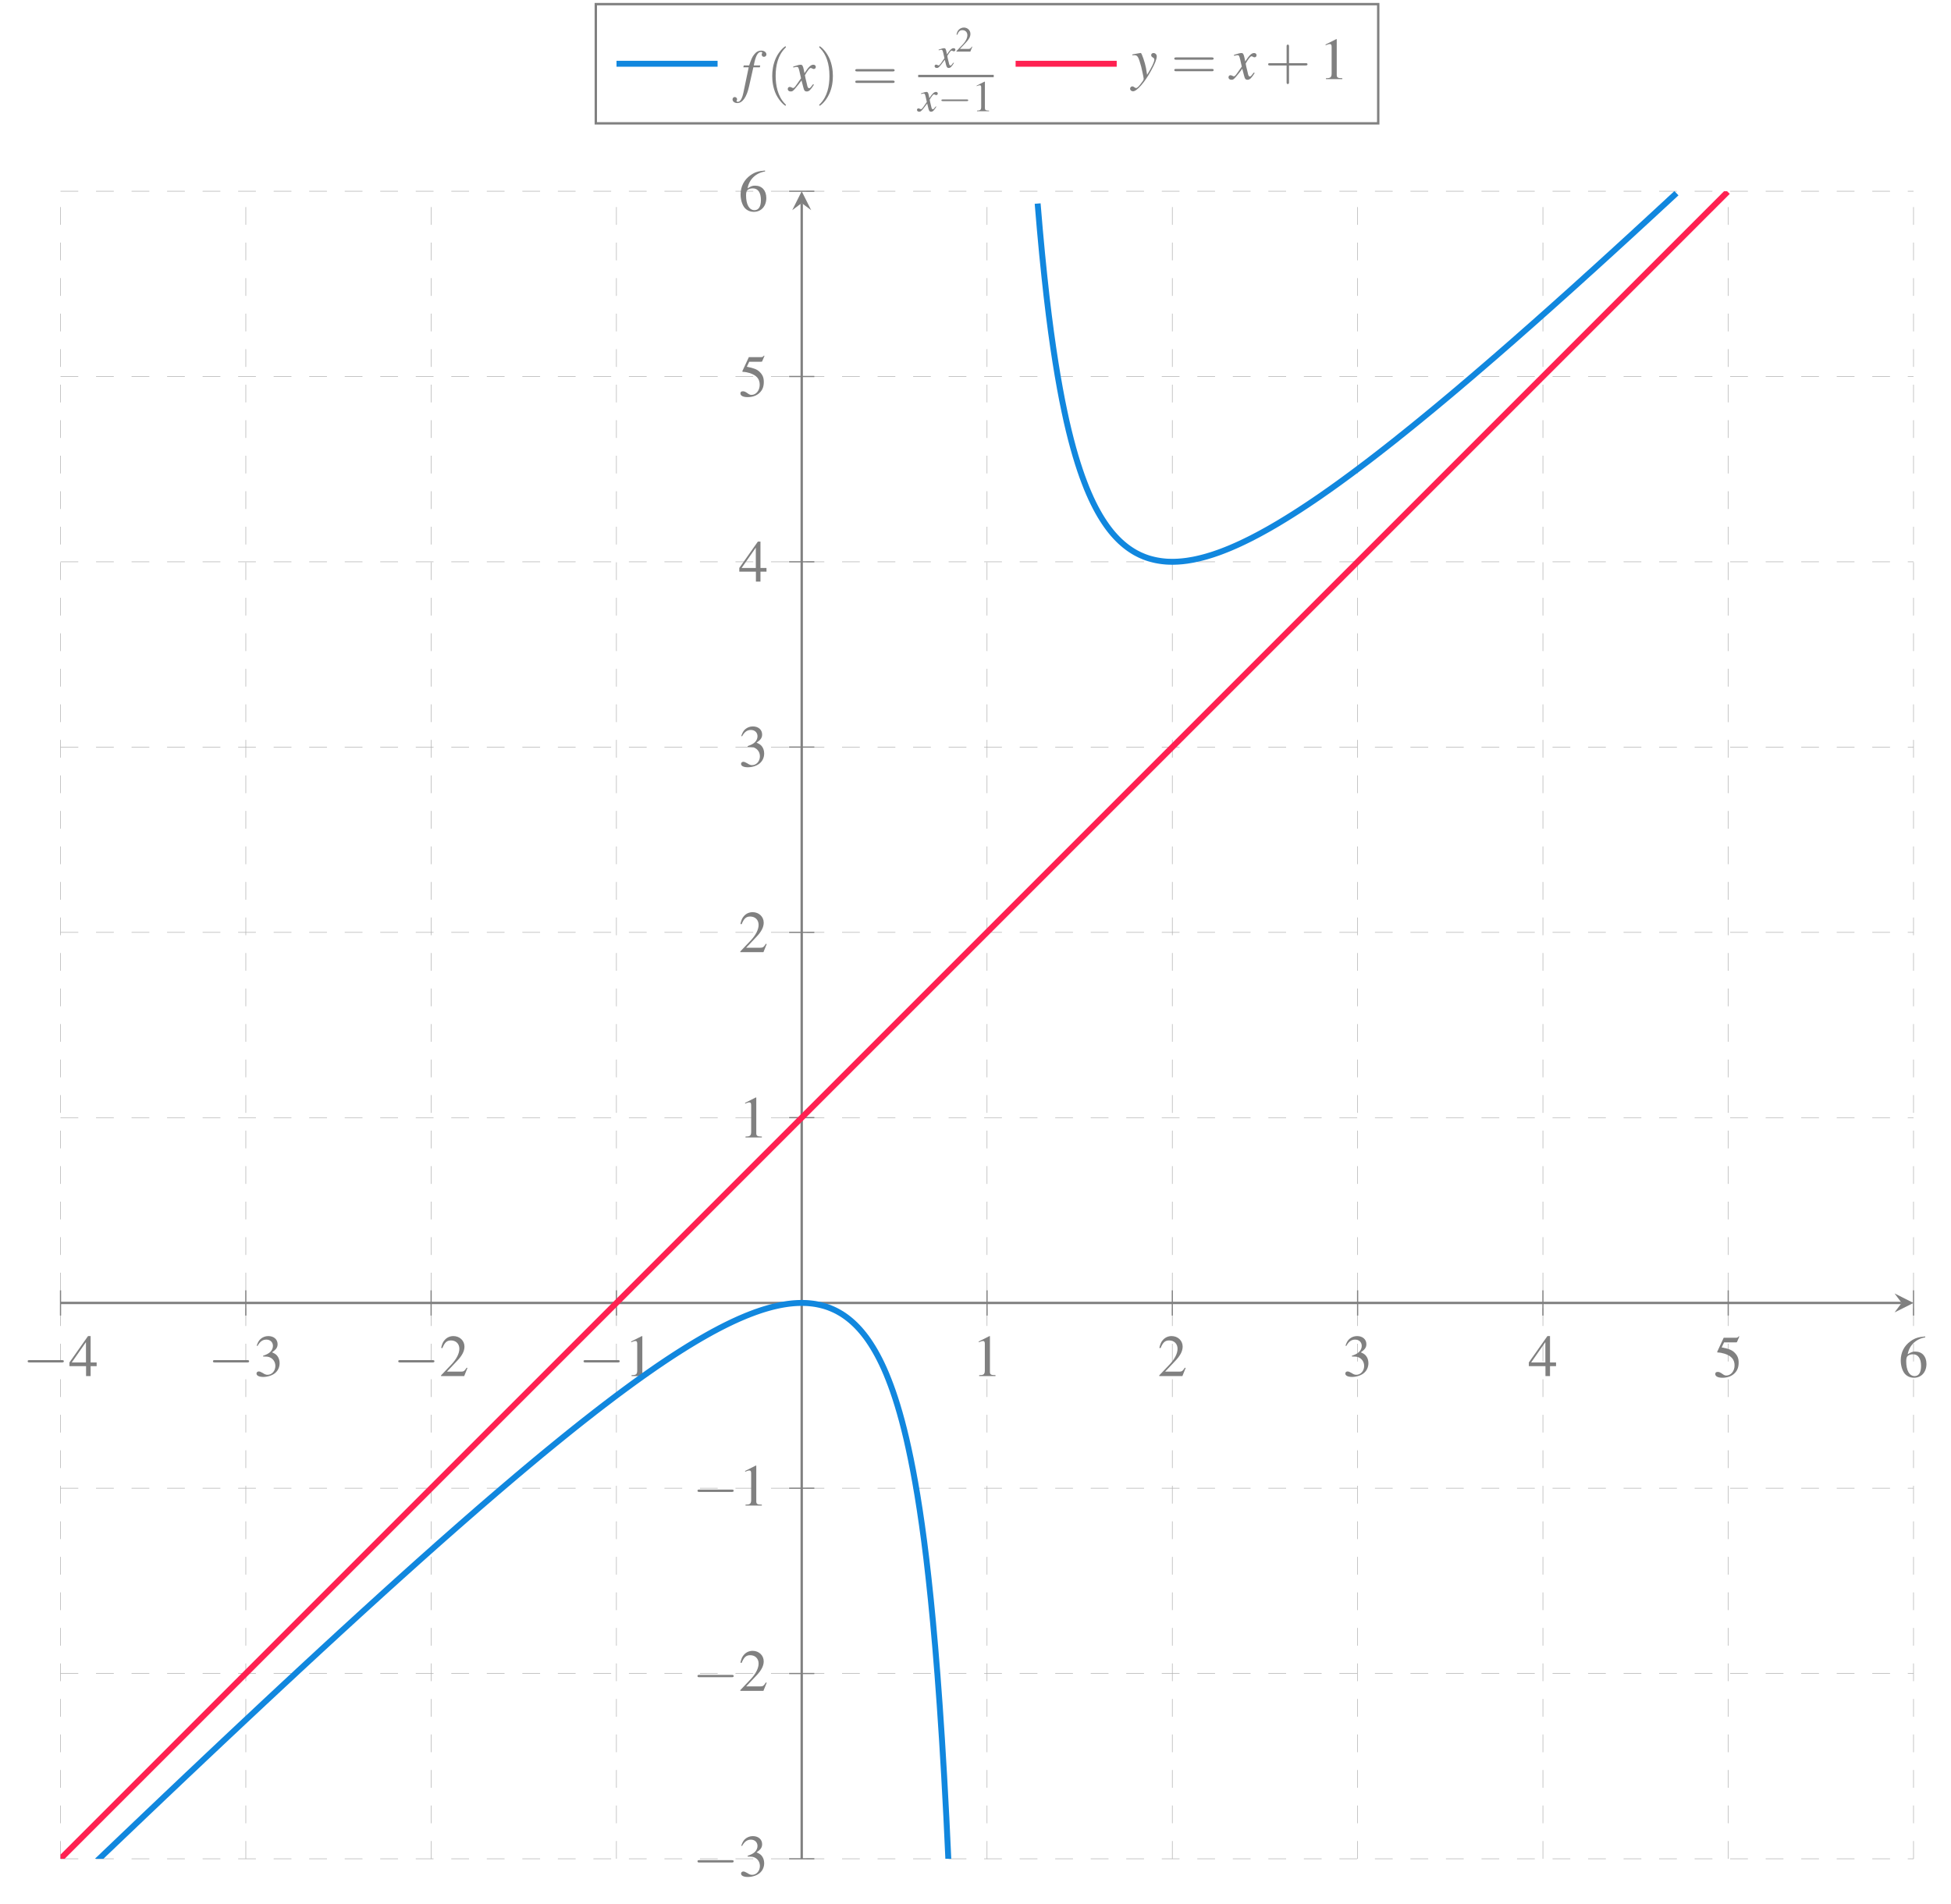 <?xml version="1.0" encoding="UTF-8"?>
<svg xmlns="http://www.w3.org/2000/svg" xmlns:xlink="http://www.w3.org/1999/xlink" width="328.312" height="320.39" viewBox="0 0 328.312 320.39">
<defs>
<g>
<g id="glyph-0-0">
<path d="M 6.562 -2.297 C 6.734 -2.297 6.922 -2.297 6.922 -2.5 C 6.922 -2.688 6.734 -2.688 6.562 -2.688 L 1.172 -2.688 C 1 -2.688 0.828 -2.688 0.828 -2.5 C 0.828 -2.297 1 -2.297 1.172 -2.297 Z M 6.562 -2.297 "/>
</g>
<g id="glyph-1-0">
<path d="M 4.703 -2.297 L 3.688 -2.297 L 3.688 -6.734 L 3.25 -6.734 L 0.125 -2.297 L 0.125 -1.672 L 2.922 -1.672 L 2.922 0 L 3.688 0 L 3.688 -1.672 L 4.703 -1.672 Z M 2.906 -2.297 L 0.516 -2.297 L 2.906 -5.719 Z M 2.906 -2.297 "/>
</g>
<g id="glyph-1-1">
<path d="M 1.531 -3.297 C 2.109 -3.297 2.344 -3.266 2.578 -3.188 C 3.203 -2.953 3.594 -2.391 3.594 -1.703 C 3.594 -0.875 3.016 -0.219 2.281 -0.219 C 2.016 -0.219 1.812 -0.297 1.453 -0.531 C 1.141 -0.703 0.984 -0.781 0.812 -0.781 C 0.578 -0.781 0.422 -0.641 0.422 -0.422 C 0.422 -0.078 0.859 0.141 1.562 0.141 C 2.328 0.141 3.109 -0.125 3.578 -0.531 C 4.047 -0.938 4.312 -1.516 4.312 -2.188 C 4.312 -2.688 4.141 -3.156 3.859 -3.469 C 3.656 -3.688 3.469 -3.812 3.031 -4 C 3.719 -4.469 3.969 -4.828 3.969 -5.375 C 3.969 -6.188 3.328 -6.734 2.406 -6.734 C 1.906 -6.734 1.469 -6.562 1.109 -6.25 C 0.812 -5.984 0.672 -5.719 0.453 -5.125 L 0.594 -5.078 C 1 -5.812 1.453 -6.141 2.078 -6.141 C 2.734 -6.141 3.188 -5.703 3.188 -5.078 C 3.188 -4.719 3.031 -4.359 2.781 -4.109 C 2.484 -3.812 2.203 -3.656 1.531 -3.422 Z M 1.531 -3.297 "/>
</g>
<g id="glyph-1-2">
<path d="M 4.734 -1.359 L 4.609 -1.422 C 4.234 -0.844 4.109 -0.75 3.656 -0.75 L 1.281 -0.75 L 2.953 -2.516 C 3.844 -3.438 4.234 -4.203 4.234 -4.969 C 4.234 -5.969 3.422 -6.734 2.375 -6.734 C 1.828 -6.734 1.312 -6.516 0.953 -6.125 C 0.625 -5.781 0.484 -5.469 0.312 -4.75 L 0.516 -4.703 C 0.922 -5.688 1.281 -6 1.969 -6 C 2.797 -6 3.375 -5.438 3.375 -4.594 C 3.375 -3.812 2.906 -2.891 2.078 -2 L 0.297 -0.125 L 0.297 0 L 4.188 0 Z M 4.734 -1.359 "/>
</g>
<g id="glyph-1-3">
<path d="M 2.906 -6.734 L 1.109 -5.828 L 1.109 -5.688 C 1.219 -5.734 1.328 -5.781 1.375 -5.797 C 1.562 -5.875 1.719 -5.906 1.828 -5.906 C 2.031 -5.906 2.125 -5.766 2.125 -5.438 L 2.125 -0.922 C 2.125 -0.594 2.047 -0.375 1.891 -0.281 C 1.734 -0.188 1.594 -0.156 1.172 -0.156 L 1.172 0 L 3.922 0 L 3.922 -0.156 C 3.141 -0.156 2.984 -0.266 2.984 -0.734 L 2.984 -6.719 Z M 2.906 -6.734 "/>
</g>
<g id="glyph-1-4">
<path d="M 1.797 -5.812 L 3.766 -5.812 C 3.922 -5.812 3.953 -5.828 3.984 -5.906 L 4.359 -6.781 L 4.281 -6.859 C 4.125 -6.656 4.031 -6.594 3.812 -6.594 L 1.734 -6.594 L 0.641 -4.234 C 0.641 -4.219 0.641 -4.203 0.641 -4.188 C 0.641 -4.141 0.672 -4.109 0.75 -4.109 C 1.078 -4.109 1.469 -4.031 1.891 -3.906 C 3.031 -3.531 3.562 -2.922 3.562 -1.938 C 3.562 -0.984 2.953 -0.234 2.172 -0.234 C 1.969 -0.234 1.797 -0.297 1.5 -0.516 C 1.188 -0.75 0.953 -0.844 0.75 -0.844 C 0.453 -0.844 0.312 -0.734 0.312 -0.484 C 0.312 -0.094 0.781 0.141 1.531 0.141 C 2.375 0.141 3.094 -0.125 3.594 -0.641 C 4.047 -1.094 4.25 -1.656 4.25 -2.406 C 4.25 -3.125 4.062 -3.594 3.562 -4.094 C 3.125 -4.531 2.562 -4.75 1.391 -4.969 Z M 1.797 -5.812 "/>
</g>
<g id="glyph-1-5">
<path d="M 4.453 -6.812 C 3.312 -6.719 2.734 -6.531 2 -6.016 C 0.922 -5.25 0.344 -4.109 0.344 -2.781 C 0.344 -1.906 0.609 -1.031 1.031 -0.531 C 1.422 -0.094 1.953 0.141 2.578 0.141 C 3.812 0.141 4.672 -0.812 4.672 -2.188 C 4.672 -3.453 3.938 -4.266 2.797 -4.266 C 2.359 -4.266 2.141 -4.203 1.516 -3.812 C 1.781 -5.328 2.906 -6.406 4.469 -6.656 Z M 2.406 -3.812 C 3.266 -3.812 3.766 -3.094 3.766 -1.844 C 3.766 -0.75 3.375 -0.141 2.688 -0.141 C 1.797 -0.141 1.266 -1.078 1.266 -2.625 C 1.266 -3.125 1.344 -3.406 1.547 -3.562 C 1.75 -3.719 2.062 -3.812 2.406 -3.812 Z M 2.406 -3.812 "/>
</g>
<g id="glyph-2-0">
<path d="M 0.344 -3.953 L 1.25 -3.953 L 0.375 0.234 C 0.156 1.312 -0.172 1.859 -0.594 1.859 C -0.719 1.859 -0.797 1.781 -0.797 1.688 C -0.797 1.672 -0.781 1.641 -0.75 1.578 C -0.719 1.531 -0.703 1.484 -0.703 1.422 C -0.703 1.219 -0.891 1.047 -1.094 1.047 C -1.312 1.047 -1.469 1.219 -1.469 1.453 C -1.469 1.797 -1.109 2.062 -0.672 2.062 C 0.203 2.062 0.906 1.078 1.312 -0.75 L 2.031 -3.953 L 3.125 -3.953 L 3.188 -4.266 L 2.109 -4.266 C 2.391 -5.828 2.766 -6.547 3.312 -6.547 C 3.453 -6.547 3.531 -6.484 3.531 -6.422 C 3.531 -6.391 3.531 -6.375 3.5 -6.312 C 3.453 -6.234 3.438 -6.188 3.438 -6.109 C 3.438 -5.875 3.594 -5.719 3.812 -5.719 C 4.031 -5.719 4.234 -5.891 4.234 -6.109 C 4.234 -6.484 3.859 -6.766 3.375 -6.766 C 2.875 -6.766 2.5 -6.547 2.141 -6.078 C 1.828 -5.688 1.641 -5.219 1.328 -4.266 L 0.422 -4.266 Z M 0.344 -3.953 "/>
</g>
<g id="glyph-2-1">
<path d="M 4 -1.109 C 3.922 -1.016 3.875 -0.953 3.781 -0.844 C 3.562 -0.531 3.438 -0.438 3.328 -0.438 C 3.188 -0.438 3.094 -0.562 3.016 -0.844 C 3 -0.922 2.984 -0.984 2.984 -1.016 C 2.734 -2.031 2.625 -2.484 2.625 -2.625 C 3.062 -3.406 3.422 -3.844 3.594 -3.844 C 3.656 -3.844 3.734 -3.812 3.844 -3.766 C 3.953 -3.688 4.031 -3.672 4.109 -3.672 C 4.312 -3.672 4.453 -3.812 4.453 -4.031 C 4.453 -4.234 4.281 -4.391 4.047 -4.391 C 3.609 -4.391 3.234 -4.031 2.547 -2.969 L 2.438 -3.516 C 2.297 -4.203 2.188 -4.391 1.906 -4.391 C 1.688 -4.391 1.359 -4.312 0.75 -4.109 L 0.641 -4.062 L 0.672 -3.922 C 1.062 -4 1.141 -4.031 1.234 -4.031 C 1.484 -4.031 1.547 -3.938 1.688 -3.344 L 1.969 -2.109 L 1.156 -0.953 C 0.953 -0.641 0.75 -0.469 0.641 -0.469 C 0.594 -0.469 0.484 -0.5 0.391 -0.562 C 0.266 -0.625 0.156 -0.656 0.062 -0.656 C -0.125 -0.656 -0.266 -0.516 -0.266 -0.312 C -0.266 -0.047 -0.062 0.109 0.234 0.109 C 0.531 0.109 0.656 0.016 1.156 -0.594 C 1.422 -0.906 1.641 -1.172 2.047 -1.75 L 2.359 -0.562 C 2.484 -0.047 2.609 0.109 2.938 0.109 C 3.312 0.109 3.562 -0.125 4.141 -1.031 Z M 4 -1.109 "/>
</g>
<g id="glyph-2-2">
<path d="M 0.156 -3.984 C 0.281 -4.016 0.344 -4.031 0.453 -4.031 C 1.031 -4.031 1.172 -3.781 1.641 -2.062 C 1.797 -1.422 2.047 -0.25 2.047 -0.078 C 2.047 0.078 1.984 0.234 1.828 0.422 C 1.531 0.828 1.328 1.094 1.219 1.203 C 1 1.422 0.891 1.5 0.75 1.5 C 0.703 1.5 0.625 1.469 0.516 1.391 C 0.375 1.281 0.266 1.219 0.156 1.219 C -0.062 1.219 -0.234 1.391 -0.234 1.609 C -0.234 1.859 -0.016 2.047 0.266 2.047 C 0.906 2.047 2.219 0.562 3.297 -1.422 C 3.969 -2.641 4.25 -3.359 4.25 -3.844 C 4.25 -4.141 4 -4.391 3.703 -4.391 C 3.469 -4.391 3.312 -4.25 3.312 -4.031 C 3.312 -3.875 3.391 -3.766 3.594 -3.641 C 3.781 -3.531 3.844 -3.438 3.844 -3.297 C 3.844 -2.906 3.484 -2.125 2.625 -0.719 L 2.438 -1.875 C 2.281 -2.75 1.719 -4.391 1.578 -4.391 L 1.531 -4.391 C 1.531 -4.391 1.484 -4.391 1.453 -4.391 C 1.359 -4.375 1 -4.312 0.469 -4.219 C 0.422 -4.203 0.297 -4.172 0.156 -4.156 Z M 0.156 -3.984 "/>
</g>
<g id="glyph-3-0">
<path d="M 3.297 2.391 C 3.297 2.359 3.297 2.344 3.125 2.172 C 1.891 0.922 1.562 -0.969 1.562 -2.5 C 1.562 -4.234 1.938 -5.969 3.172 -7.203 C 3.297 -7.328 3.297 -7.344 3.297 -7.375 C 3.297 -7.453 3.266 -7.484 3.203 -7.484 C 3.094 -7.484 2.203 -6.797 1.609 -5.531 C 1.109 -4.438 0.984 -3.328 0.984 -2.5 C 0.984 -1.719 1.094 -0.516 1.641 0.625 C 2.25 1.844 3.094 2.5 3.203 2.5 C 3.266 2.5 3.297 2.469 3.297 2.391 Z M 3.297 2.391 "/>
</g>
<g id="glyph-3-1">
<path d="M 2.875 -2.5 C 2.875 -3.266 2.766 -4.469 2.219 -5.609 C 1.625 -6.828 0.766 -7.484 0.672 -7.484 C 0.609 -7.484 0.562 -7.438 0.562 -7.375 C 0.562 -7.344 0.562 -7.328 0.75 -7.141 C 1.734 -6.156 2.297 -4.578 2.297 -2.5 C 2.297 -0.781 1.938 0.969 0.703 2.219 C 0.562 2.344 0.562 2.359 0.562 2.391 C 0.562 2.453 0.609 2.5 0.672 2.5 C 0.766 2.5 1.672 1.812 2.25 0.547 C 2.766 -0.547 2.875 -1.656 2.875 -2.5 Z M 2.875 -2.5 "/>
</g>
<g id="glyph-3-2">
<path d="M 6.844 -3.266 C 7 -3.266 7.188 -3.266 7.188 -3.453 C 7.188 -3.656 7 -3.656 6.859 -3.656 L 0.891 -3.656 C 0.75 -3.656 0.562 -3.656 0.562 -3.453 C 0.562 -3.266 0.75 -3.266 0.891 -3.266 Z M 6.859 -1.328 C 7 -1.328 7.188 -1.328 7.188 -1.531 C 7.188 -1.719 7 -1.719 6.844 -1.719 L 0.891 -1.719 C 0.75 -1.719 0.562 -1.719 0.562 -1.531 C 0.562 -1.328 0.75 -1.328 0.891 -1.328 Z M 6.859 -1.328 "/>
</g>
<g id="glyph-3-3">
<path d="M 4.078 -2.297 L 6.859 -2.297 C 7 -2.297 7.188 -2.297 7.188 -2.5 C 7.188 -2.688 7 -2.688 6.859 -2.688 L 4.078 -2.688 L 4.078 -5.484 C 4.078 -5.625 4.078 -5.812 3.875 -5.812 C 3.672 -5.812 3.672 -5.625 3.672 -5.484 L 3.672 -2.688 L 0.891 -2.688 C 0.75 -2.688 0.562 -2.688 0.562 -2.5 C 0.562 -2.297 0.75 -2.297 0.891 -2.297 L 3.672 -2.297 L 3.672 0.5 C 3.672 0.641 3.672 0.828 3.875 0.828 C 4.078 0.828 4.078 0.641 4.078 0.5 Z M 4.078 -2.297 "/>
</g>
<g id="glyph-4-0">
<path d="M 2.969 -0.812 C 2.906 -0.75 2.875 -0.703 2.797 -0.625 C 2.641 -0.391 2.547 -0.328 2.469 -0.328 C 2.359 -0.328 2.281 -0.422 2.234 -0.625 C 2.219 -0.688 2.219 -0.734 2.203 -0.75 C 2.016 -1.5 1.938 -1.844 1.938 -1.953 C 2.266 -2.516 2.531 -2.844 2.656 -2.844 C 2.703 -2.844 2.766 -2.812 2.844 -2.781 C 2.922 -2.734 2.984 -2.719 3.031 -2.719 C 3.188 -2.719 3.297 -2.828 3.297 -2.984 C 3.297 -3.141 3.172 -3.25 3 -3.25 C 2.672 -3.25 2.391 -2.984 1.875 -2.203 L 1.797 -2.609 C 1.703 -3.109 1.609 -3.25 1.422 -3.25 C 1.25 -3.25 1 -3.188 0.547 -3.031 L 0.469 -3.016 L 0.5 -2.891 C 0.781 -2.969 0.844 -2.984 0.922 -2.984 C 1.094 -2.984 1.141 -2.906 1.25 -2.469 L 1.453 -1.562 L 0.859 -0.703 C 0.703 -0.484 0.562 -0.344 0.484 -0.344 C 0.438 -0.344 0.359 -0.375 0.281 -0.406 C 0.188 -0.469 0.109 -0.484 0.047 -0.484 C -0.094 -0.484 -0.203 -0.375 -0.203 -0.234 C -0.203 -0.031 -0.047 0.078 0.172 0.078 C 0.391 0.078 0.484 0.016 0.859 -0.438 C 1.047 -0.672 1.203 -0.875 1.516 -1.297 L 1.734 -0.406 C 1.844 -0.031 1.938 0.078 2.172 0.078 C 2.453 0.078 2.641 -0.094 3.062 -0.766 Z M 2.969 -0.812 "/>
</g>
<g id="glyph-5-0">
<path d="M 2.844 -0.812 L 2.766 -0.844 C 2.547 -0.516 2.469 -0.453 2.203 -0.453 L 0.766 -0.453 L 1.766 -1.516 C 2.297 -2.062 2.531 -2.516 2.531 -2.984 C 2.531 -3.578 2.047 -4.047 1.438 -4.047 C 1.094 -4.047 0.797 -3.906 0.562 -3.672 C 0.375 -3.469 0.281 -3.281 0.188 -2.859 L 0.312 -2.828 C 0.547 -3.406 0.766 -3.609 1.172 -3.609 C 1.688 -3.609 2.016 -3.266 2.016 -2.766 C 2.016 -2.297 1.75 -1.734 1.25 -1.203 L 0.172 -0.078 L 0.172 0 L 2.516 0 Z M 2.844 -0.812 "/>
</g>
<g id="glyph-6-0">
<path d="M 4.859 -1.703 C 4.984 -1.703 5.125 -1.703 5.125 -1.844 C 5.125 -1.984 4.984 -1.984 4.859 -1.984 L 0.875 -1.984 C 0.75 -1.984 0.609 -1.984 0.609 -1.844 C 0.609 -1.703 0.75 -1.703 0.875 -1.703 Z M 4.859 -1.703 "/>
</g>
<g id="glyph-7-0">
<path d="M 2.141 -4.984 L 0.812 -4.312 L 0.812 -4.219 C 0.906 -4.25 0.984 -4.281 1.016 -4.297 C 1.156 -4.344 1.281 -4.375 1.344 -4.375 C 1.5 -4.375 1.578 -4.266 1.578 -4.031 L 1.578 -0.688 C 1.578 -0.438 1.516 -0.266 1.391 -0.203 C 1.281 -0.141 1.188 -0.125 0.875 -0.109 L 0.875 0 L 2.906 0 L 2.906 -0.109 C 2.328 -0.125 2.203 -0.188 2.203 -0.547 L 2.203 -4.969 Z M 2.141 -4.984 "/>
</g>
</g>
<clipPath id="clip-0">
<path clip-rule="nonzero" d="M 10.184 32.184 L 297 32.184 L 297 312.824 L 10.184 312.824 Z M 10.184 32.184 "/>
</clipPath>
<clipPath id="clip-1">
<path clip-rule="nonzero" d="M 10.184 32.184 L 305 32.184 L 305 312.824 L 10.184 312.824 Z M 10.184 32.184 "/>
</clipPath>
</defs>
<path fill="none" stroke-width="0.1" stroke-linecap="butt" stroke-linejoin="miter" stroke="rgb(70%, 70%, 70%)" stroke-opacity="1" stroke-dasharray="2.989 2.989" stroke-miterlimit="10" d="M 0.002 60.511 L 0.002 341.151 M 31.181 60.511 L 31.181 341.151 M 62.365 60.511 L 62.365 341.151 M 93.548 60.511 L 93.548 341.151 M 155.912 60.511 L 155.912 341.151 M 187.095 60.511 L 187.095 341.151 M 218.275 60.511 L 218.275 341.151 M 249.459 60.511 L 249.459 341.151 M 280.642 60.511 L 280.642 341.151 M 311.822 60.511 L 311.822 341.151 " transform="matrix(1, 0, 0, -1, 10.182, 373.335)"/>
<path fill="none" stroke-width="0.1" stroke-linecap="butt" stroke-linejoin="miter" stroke="rgb(70%, 70%, 70%)" stroke-opacity="1" stroke-dasharray="2.989 2.989" stroke-miterlimit="10" d="M 0.002 60.511 L 311.822 60.511 M 0.002 91.694 L 311.822 91.694 M 0.002 122.878 L 311.822 122.878 M 0.002 185.241 L 311.822 185.241 M 0.002 216.425 L 311.822 216.425 M 0.002 247.605 L 311.822 247.605 M 0.002 278.788 L 311.822 278.788 M 0.002 309.972 L 311.822 309.972 M 0.002 341.151 L 311.822 341.151 " transform="matrix(1, 0, 0, -1, 10.182, 373.335)"/>
<path fill="none" stroke-width="0.199" stroke-linecap="butt" stroke-linejoin="miter" stroke="rgb(50%, 50%, 50%)" stroke-opacity="1" stroke-miterlimit="10" d="M 0.002 151.933 L 0.002 156.187 M 31.181 151.933 L 31.181 156.187 M 62.365 151.933 L 62.365 156.187 M 93.548 151.933 L 93.548 156.187 M 155.912 151.933 L 155.912 156.187 M 187.095 151.933 L 187.095 156.187 M 218.275 151.933 L 218.275 156.187 M 249.459 151.933 L 249.459 156.187 M 280.642 151.933 L 280.642 156.187 M 311.822 151.933 L 311.822 156.187 " transform="matrix(1, 0, 0, -1, 10.182, 373.335)"/>
<path fill="none" stroke-width="0.199" stroke-linecap="butt" stroke-linejoin="miter" stroke="rgb(50%, 50%, 50%)" stroke-opacity="1" stroke-miterlimit="10" d="M 122.603 60.511 L 126.853 60.511 M 122.603 91.694 L 126.853 91.694 M 122.603 122.878 L 126.853 122.878 M 122.603 185.241 L 126.853 185.241 M 122.603 216.425 L 126.853 216.425 M 122.603 247.605 L 126.853 247.605 M 122.603 278.788 L 126.853 278.788 M 122.603 309.972 L 126.853 309.972 M 122.603 341.151 L 126.853 341.151 " transform="matrix(1, 0, 0, -1, 10.182, 373.335)"/>
<path fill="none" stroke-width="0.399" stroke-linecap="butt" stroke-linejoin="miter" stroke="rgb(50%, 50%, 50%)" stroke-opacity="1" stroke-miterlimit="10" d="M 0.002 154.058 L 309.83 154.058 " transform="matrix(1, 0, 0, -1, 10.182, 373.335)"/>
<path fill-rule="nonzero" fill="rgb(50%, 50%, 50%)" fill-opacity="1" d="M 322.004 219.277 L 318.816 217.68 L 320.012 219.277 L 318.816 220.871 "/>
<path fill="none" stroke-width="0.399" stroke-linecap="butt" stroke-linejoin="miter" stroke="rgb(50%, 50%, 50%)" stroke-opacity="1" stroke-miterlimit="10" d="M 124.728 60.511 L 124.728 339.159 " transform="matrix(1, 0, 0, -1, 10.182, 373.335)"/>
<path fill-rule="nonzero" fill="rgb(50%, 50%, 50%)" fill-opacity="1" d="M 134.91 32.184 L 133.316 35.371 L 134.91 34.176 L 136.504 35.371 "/>
<g fill="rgb(50%, 50%, 50%)" fill-opacity="1">
<use xlink:href="#glyph-0-0" x="3.821" y="231.588"/>
</g>
<g fill="rgb(50%, 50%, 50%)" fill-opacity="1">
<use xlink:href="#glyph-1-0" x="11.561" y="231.588"/>
</g>
<g fill="rgb(50%, 50%, 50%)" fill-opacity="1">
<use xlink:href="#glyph-0-0" x="35.002" y="231.588"/>
</g>
<g fill="rgb(50%, 50%, 50%)" fill-opacity="1">
<use xlink:href="#glyph-1-1" x="42.743" y="231.588"/>
</g>
<g fill="rgb(50%, 50%, 50%)" fill-opacity="1">
<use xlink:href="#glyph-0-0" x="66.184" y="231.588"/>
</g>
<g fill="rgb(50%, 50%, 50%)" fill-opacity="1">
<use xlink:href="#glyph-1-2" x="73.925" y="231.588"/>
</g>
<g fill="rgb(50%, 50%, 50%)" fill-opacity="1">
<use xlink:href="#glyph-0-0" x="97.366" y="231.588"/>
</g>
<g fill="rgb(50%, 50%, 50%)" fill-opacity="1">
<use xlink:href="#glyph-1-3" x="105.107" y="231.588"/>
</g>
<g fill="rgb(50%, 50%, 50%)" fill-opacity="1">
<use xlink:href="#glyph-1-3" x="163.6" y="231.588"/>
</g>
<g fill="rgb(50%, 50%, 50%)" fill-opacity="1">
<use xlink:href="#glyph-1-2" x="194.782" y="231.588"/>
</g>
<g fill="rgb(50%, 50%, 50%)" fill-opacity="1">
<use xlink:href="#glyph-1-1" x="225.964" y="231.588"/>
</g>
<g fill="rgb(50%, 50%, 50%)" fill-opacity="1">
<use xlink:href="#glyph-1-0" x="257.146" y="231.588"/>
</g>
<g fill="rgb(50%, 50%, 50%)" fill-opacity="1">
<use xlink:href="#glyph-1-4" x="288.328" y="231.728"/>
</g>
<g fill="rgb(50%, 50%, 50%)" fill-opacity="1">
<use xlink:href="#glyph-1-5" x="319.51" y="231.728"/>
</g>
<g fill="rgb(50%, 50%, 50%)" fill-opacity="1">
<use xlink:href="#glyph-0-0" x="116.541" y="315.743"/>
</g>
<g fill="rgb(50%, 50%, 50%)" fill-opacity="1">
<use xlink:href="#glyph-1-1" x="124.282" y="315.743"/>
</g>
<g fill="rgb(50%, 50%, 50%)" fill-opacity="1">
<use xlink:href="#glyph-0-0" x="116.541" y="284.561"/>
</g>
<g fill="rgb(50%, 50%, 50%)" fill-opacity="1">
<use xlink:href="#glyph-1-2" x="124.282" y="284.561"/>
</g>
<g fill="rgb(50%, 50%, 50%)" fill-opacity="1">
<use xlink:href="#glyph-0-0" x="116.541" y="253.379"/>
</g>
<g fill="rgb(50%, 50%, 50%)" fill-opacity="1">
<use xlink:href="#glyph-1-3" x="124.282" y="253.379"/>
</g>
<g fill="rgb(50%, 50%, 50%)" fill-opacity="1">
<use xlink:href="#glyph-1-3" x="124.282" y="191.428"/>
</g>
<g fill="rgb(50%, 50%, 50%)" fill-opacity="1">
<use xlink:href="#glyph-1-2" x="124.282" y="160.246"/>
</g>
<g fill="rgb(50%, 50%, 50%)" fill-opacity="1">
<use xlink:href="#glyph-1-1" x="124.282" y="128.987"/>
</g>
<g fill="rgb(50%, 50%, 50%)" fill-opacity="1">
<use xlink:href="#glyph-1-0" x="124.282" y="97.883"/>
</g>
<g fill="rgb(50%, 50%, 50%)" fill-opacity="1">
<use xlink:href="#glyph-1-4" x="124.282" y="66.693"/>
</g>
<g fill="rgb(50%, 50%, 50%)" fill-opacity="1">
<use xlink:href="#glyph-1-5" x="124.282" y="35.511"/>
</g>
<g clip-path="url(#clip-0)">
<path fill="none" stroke-width="0.996" stroke-linecap="butt" stroke-linejoin="miter" stroke="rgb(6.699%, 52.899%, 87.099%)" stroke-opacity="1" stroke-miterlimit="10" d="M 0.002 54.28 L 0.373 54.636 L 1.123 55.355 L 1.498 55.71 L 1.873 56.073 L 2.248 56.433 L 2.623 56.788 L 2.998 57.148 L 3.373 57.511 L 3.744 57.866 L 4.494 58.585 L 4.869 58.948 L 5.244 59.304 L 5.994 60.023 L 6.744 60.733 L 7.115 61.093 L 7.49 61.456 L 8.615 62.523 L 8.99 62.886 L 9.365 63.245 L 10.115 63.956 L 10.486 64.315 L 11.611 65.382 L 11.986 65.741 L 12.361 66.097 L 12.736 66.46 L 13.111 66.812 L 13.486 67.167 L 13.857 67.526 L 14.232 67.882 L 14.607 68.241 L 16.482 70.019 L 16.853 70.374 L 17.228 70.73 L 17.603 71.089 L 17.978 71.44 L 18.353 71.796 L 18.728 72.155 L 19.103 72.507 L 19.853 73.218 L 20.224 73.573 L 20.599 73.925 L 20.974 74.284 L 21.349 74.64 L 22.099 75.343 L 22.474 75.698 L 22.849 76.05 L 23.224 76.409 L 23.595 76.757 L 23.97 77.116 L 24.345 77.468 L 24.72 77.823 L 25.095 78.175 L 25.47 78.53 L 26.22 79.233 L 26.595 79.589 L 26.966 79.94 L 27.716 80.644 L 28.091 80.999 L 29.966 82.757 L 30.338 83.108 L 31.838 84.515 L 32.213 84.862 L 33.338 85.917 L 33.709 86.265 L 34.459 86.968 L 34.834 87.315 L 35.209 87.667 L 35.584 88.015 L 35.959 88.366 L 36.334 88.714 L 36.705 89.062 L 37.08 89.413 L 39.33 91.499 L 39.705 91.851 L 40.076 92.198 L 40.451 92.542 L 41.951 93.933 L 42.326 94.276 L 42.701 94.624 L 43.076 94.968 L 43.447 95.315 L 43.822 95.663 L 44.572 96.351 L 44.947 96.698 L 46.072 97.73 L 46.447 98.077 L 46.818 98.421 L 47.568 99.108 L 47.943 99.448 L 49.443 100.823 L 49.818 101.163 L 50.189 101.507 L 50.564 101.847 L 50.939 102.19 L 51.689 102.87 L 52.064 103.214 L 53.189 104.233 L 53.56 104.573 L 55.06 105.933 L 55.435 106.269 L 55.81 106.608 L 56.185 106.944 L 56.556 107.284 L 56.931 107.62 L 57.306 107.96 L 59.556 109.976 L 59.927 110.312 L 60.302 110.647 L 60.677 110.98 L 61.052 111.315 L 61.427 111.647 L 61.802 111.983 L 62.552 112.647 L 62.927 112.983 L 63.298 113.315 L 63.673 113.647 L 64.048 113.976 L 64.798 114.64 L 65.173 114.968 L 65.548 115.3 L 65.923 115.628 L 66.298 115.96 L 66.67 116.288 L 68.545 117.929 L 68.92 118.253 L 69.295 118.581 L 69.67 118.905 L 70.041 119.233 L 71.541 120.53 L 71.916 120.851 L 72.291 121.175 L 72.666 121.495 L 73.041 121.819 L 73.412 122.14 L 74.912 123.421 L 75.287 123.737 L 75.662 124.058 L 76.037 124.374 L 76.408 124.69 L 76.783 125.011 L 77.158 125.323 L 77.908 125.956 L 78.283 126.269 L 78.658 126.585 L 79.408 127.21 L 79.779 127.522 L 80.154 127.831 L 80.904 128.456 L 82.029 129.382 L 82.404 129.687 L 82.779 129.995 L 83.15 130.3 L 84.65 131.519 L 85.025 131.819 L 85.4 132.124 L 86.15 132.726 L 86.521 133.023 L 86.896 133.319 L 87.271 133.62 L 88.021 134.214 L 89.521 135.386 L 89.892 135.679 L 91.392 136.835 L 92.892 137.976 L 93.263 138.257 L 94.013 138.819 L 95.138 139.651 L 95.513 139.925 L 95.888 140.202 L 96.259 140.472 L 96.634 140.745 L 97.384 141.284 L 97.759 141.55 L 98.134 141.819 L 98.509 142.081 L 98.884 142.347 L 99.259 142.608 L 99.63 142.866 L 100.005 143.128 L 100.38 143.386 L 101.505 144.148 L 102.255 144.648 L 102.63 144.894 L 103.002 145.14 L 103.752 145.624 L 104.502 146.101 L 105.627 146.804 L 106.002 147.03 L 106.373 147.257 L 106.748 147.483 L 107.123 147.706 L 107.873 148.144 L 108.623 148.573 L 108.998 148.784 L 109.373 148.991 L 109.744 149.198 L 110.869 149.796 L 111.619 150.179 L 111.994 150.366 L 112.369 150.55 L 112.744 150.73 L 113.115 150.909 L 113.865 151.253 L 114.24 151.421 L 114.99 151.741 L 115.365 151.898 L 115.74 152.046 L 116.111 152.194 L 116.861 152.476 L 117.236 152.608 L 117.611 152.737 L 117.986 152.862 L 118.361 152.98 L 118.736 153.093 L 119.111 153.202 L 119.482 153.304 L 119.857 153.401 L 120.232 153.491 L 120.607 153.577 L 120.982 153.659 L 121.357 153.73 L 121.732 153.796 L 122.107 153.855 L 122.482 153.909 L 122.853 153.952 L 123.228 153.991 L 123.603 154.019 L 123.978 154.042 L 124.353 154.054 L 124.728 154.058 L 125.103 154.054 L 125.478 154.042 L 125.853 154.019 L 126.224 153.983 L 126.599 153.94 L 126.974 153.886 L 127.349 153.819 L 127.724 153.741 L 128.099 153.651 L 128.474 153.55 L 128.849 153.433 L 129.224 153.304 L 129.595 153.159 L 129.97 152.999 L 130.345 152.827 L 130.72 152.636 L 131.095 152.425 L 131.47 152.202 L 131.845 151.956 L 132.22 151.69 L 132.595 151.405 L 132.966 151.101 L 133.341 150.773 L 133.716 150.421 L 134.091 150.042 L 134.466 149.64 L 134.841 149.206 L 135.216 148.745 L 135.591 148.257 L 135.966 147.73 L 136.338 147.171 L 136.713 146.577 L 137.088 145.944 L 137.463 145.269 L 137.838 144.554 L 138.213 143.788 L 138.588 142.976 L 138.963 142.108 L 139.334 141.187 L 139.709 140.206 L 140.084 139.163 L 140.459 138.046 L 140.834 136.858 L 141.209 135.589 L 141.584 134.237 L 141.959 132.788 L 142.334 131.241 L 142.705 129.585 L 143.08 127.812 L 143.455 125.905 L 143.83 123.858 L 144.205 121.659 L 144.58 119.288 L 144.955 116.73 L 145.33 113.964 L 145.705 110.968 L 146.076 107.714 L 146.451 104.175 L 146.826 100.312 L 147.201 96.081 L 147.576 91.44 L 147.951 86.327 L 148.326 80.671 L 148.701 74.39 L 149.076 67.378 L 149.447 59.511 L 149.822 50.632 L 150.197 40.534 L 150.572 28.972 L 150.947 15.608 L 151.322 -0.001 M 164.431 339.077 L 164.806 334.644 L 165.181 330.597 L 165.556 326.901 L 165.927 323.507 L 166.302 320.382 L 166.677 317.499 L 167.052 314.839 L 167.427 312.378 L 167.802 310.089 L 168.177 307.968 L 168.552 305.987 L 168.927 304.151 L 169.298 302.433 L 169.673 300.835 L 170.048 299.339 L 170.423 297.937 L 170.798 296.624 L 171.173 295.397 L 171.548 294.245 L 171.923 293.163 L 172.298 292.155 L 172.67 291.198 L 173.045 290.308 L 173.42 289.468 L 173.795 288.679 L 174.17 287.937 L 174.545 287.241 L 174.92 286.585 L 175.295 285.972 L 175.67 285.397 L 176.041 284.858 L 176.416 284.347 L 176.791 283.87 L 177.166 283.425 L 177.541 283.007 L 177.916 282.616 L 178.291 282.249 L 178.666 281.913 L 179.037 281.597 L 179.412 281.3 L 179.787 281.026 L 180.162 280.772 L 180.537 280.534 L 180.912 280.315 L 181.287 280.12 L 181.662 279.933 L 182.037 279.769 L 182.408 279.616 L 182.783 279.48 L 183.158 279.355 L 183.533 279.249 L 183.908 279.155 L 184.283 279.069 L 184.658 278.999 L 185.033 278.937 L 185.408 278.886 L 185.779 278.847 L 186.154 278.815 L 186.529 278.8 L 186.904 278.792 L 187.279 278.788 L 187.654 278.8 L 188.029 278.815 L 188.404 278.843 L 188.779 278.874 L 189.15 278.917 L 189.525 278.964 L 189.9 279.022 L 190.275 279.085 L 190.65 279.151 L 191.025 279.23 L 191.4 279.312 L 191.775 279.401 L 192.15 279.495 L 192.521 279.593 L 192.896 279.698 L 193.646 279.925 L 194.021 280.046 L 194.771 280.304 L 195.146 280.44 L 195.521 280.581 L 195.892 280.726 L 196.267 280.874 L 196.642 281.026 L 197.017 281.183 L 197.767 281.511 L 198.142 281.679 L 198.517 281.851 L 198.888 282.026 L 199.263 282.206 L 200.013 282.573 L 200.388 282.761 L 201.513 283.347 L 201.888 283.55 L 202.259 283.753 L 203.009 284.167 L 203.384 284.378 L 203.759 284.593 L 204.884 285.249 L 205.259 285.476 L 205.631 285.702 L 206.006 285.929 L 206.381 286.159 L 207.506 286.862 L 207.881 287.105 L 208.256 287.343 L 208.631 287.585 L 209.002 287.831 L 209.752 288.323 L 210.127 288.573 L 210.502 288.827 L 210.877 289.077 L 211.252 289.335 L 211.627 289.589 L 212.002 289.847 L 212.373 290.108 L 213.498 290.894 L 213.873 291.159 L 214.248 291.429 L 214.623 291.694 L 214.998 291.964 L 215.373 292.237 L 215.744 292.507 L 216.119 292.78 L 216.494 293.058 L 216.869 293.331 L 217.244 293.608 L 217.619 293.89 L 217.994 294.167 L 218.369 294.448 L 218.74 294.73 L 219.115 295.015 L 219.49 295.296 L 220.24 295.866 L 221.74 297.022 L 222.111 297.312 L 223.236 298.19 L 223.611 298.487 L 223.986 298.78 L 224.361 299.077 L 224.736 299.37 L 225.111 299.675 L 225.482 299.976 L 225.857 300.269 L 226.232 300.573 L 226.607 300.874 L 226.982 301.179 L 227.357 301.476 L 227.732 301.784 L 228.482 302.394 L 228.853 302.694 L 229.228 303.007 L 229.603 303.312 L 231.103 304.546 L 231.478 304.858 L 231.853 305.167 L 232.224 305.48 L 232.599 305.788 L 232.974 306.105 L 233.724 306.73 L 234.849 307.679 L 235.224 307.991 L 235.595 308.308 L 235.97 308.632 L 236.72 309.265 L 237.47 309.905 L 237.845 310.222 L 238.22 310.55 L 238.591 310.866 L 238.966 311.187 L 239.341 311.511 L 239.716 311.831 L 241.216 313.128 L 241.591 313.448 L 241.963 313.776 L 242.338 314.101 L 242.713 314.429 L 243.088 314.753 L 243.838 315.409 L 244.213 315.733 L 244.588 316.065 L 244.963 316.394 L 245.334 316.722 L 245.709 317.05 L 246.459 317.714 L 247.209 318.37 L 247.959 319.034 L 248.334 319.362 L 248.705 319.698 L 249.455 320.362 L 249.83 320.698 L 250.205 321.026 L 250.58 321.362 L 250.955 321.694 L 251.33 322.034 L 251.705 322.366 L 252.076 322.702 L 252.451 323.038 L 252.826 323.37 L 253.201 323.706 L 253.576 324.046 L 253.951 324.378 L 254.326 324.718 L 255.076 325.39 L 255.447 325.73 L 255.822 326.065 L 256.197 326.405 L 256.572 326.749 L 256.947 327.089 L 257.697 327.761 L 258.072 328.101 L 258.443 328.44 L 258.818 328.78 L 259.193 329.124 L 259.568 329.46 L 260.318 330.147 L 260.693 330.483 L 261.068 330.827 L 261.443 331.167 L 261.814 331.511 L 262.189 331.855 L 262.564 332.194 L 263.689 333.226 L 264.064 333.565 L 264.814 334.253 L 265.185 334.601 L 265.56 334.94 L 265.935 335.288 L 267.06 336.319 L 267.435 336.671 L 267.81 337.011 L 268.185 337.358 L 268.556 337.702 L 268.931 338.046 L 269.306 338.397 L 270.056 339.085 L 270.431 339.433 L 270.806 339.784 L 271.556 340.472 L 271.927 340.823 " transform="matrix(1, 0, 0, -1, 10.182, 373.335)"/>
</g>
<g clip-path="url(#clip-1)">
<path fill="none" stroke-width="0.996" stroke-linecap="butt" stroke-linejoin="miter" stroke="rgb(100%, 12.999%, 31.999%)" stroke-opacity="1" stroke-miterlimit="10" d="M 0.002 60.511 L 0.373 60.886 L 2.998 63.511 L 3.373 63.882 L 3.744 64.257 L 6.369 66.882 L 6.744 67.253 L 7.115 67.628 L 9.74 70.253 L 10.115 70.624 L 10.486 70.999 L 13.111 73.624 L 13.486 73.995 L 13.857 74.37 L 19.478 79.991 L 19.853 80.362 L 20.224 80.737 L 22.849 83.362 L 23.224 83.733 L 23.595 84.108 L 26.22 86.733 L 26.595 87.105 L 26.966 87.48 L 29.591 90.105 L 29.966 90.476 L 30.338 90.851 L 32.963 93.476 L 33.338 93.847 L 33.709 94.222 L 39.33 99.843 L 39.705 100.214 L 40.076 100.589 L 42.701 103.214 L 43.076 103.585 L 43.447 103.96 L 46.072 106.585 L 46.447 106.956 L 46.818 107.331 L 49.443 109.956 L 49.818 110.327 L 50.189 110.702 L 52.814 113.327 L 53.189 113.698 L 53.56 114.073 L 55.81 116.323 L 56.185 116.694 L 56.556 117.069 L 59.181 119.694 L 59.556 120.065 L 59.927 120.44 L 62.552 123.065 L 62.927 123.437 L 63.298 123.812 L 65.923 126.437 L 66.298 126.808 L 66.67 127.183 L 69.295 129.808 L 69.67 130.179 L 70.041 130.554 L 72.666 133.179 L 73.041 133.55 L 73.412 133.925 L 75.662 136.175 L 76.037 136.546 L 76.408 136.921 L 79.033 139.546 L 79.408 139.917 L 79.779 140.292 L 82.404 142.917 L 82.779 143.288 L 83.15 143.663 L 85.775 146.288 L 86.15 146.659 L 86.521 147.034 L 89.146 149.659 L 89.521 150.03 L 89.892 150.405 L 92.517 153.03 L 92.892 153.401 L 93.263 153.776 L 95.513 156.026 L 95.888 156.398 L 96.259 156.773 L 98.884 159.398 L 99.259 159.769 L 99.63 160.144 L 102.255 162.769 L 102.63 163.14 L 103.002 163.515 L 105.627 166.14 L 106.002 166.511 L 106.373 166.886 L 108.998 169.511 L 109.373 169.882 L 109.744 170.257 L 112.369 172.882 L 112.744 173.253 L 113.115 173.628 L 118.736 179.249 L 119.111 179.62 L 119.482 179.995 L 122.107 182.62 L 122.482 182.991 L 122.853 183.366 L 125.478 185.991 L 125.853 186.362 L 126.224 186.737 L 128.849 189.362 L 129.224 189.733 L 129.595 190.108 L 132.22 192.733 L 132.595 193.105 L 132.966 193.48 L 135.591 196.105 L 135.966 196.476 L 136.338 196.851 L 138.588 199.101 L 138.963 199.472 L 139.334 199.847 L 141.959 202.472 L 142.334 202.843 L 142.705 203.218 L 145.33 205.843 L 145.705 206.214 L 146.076 206.589 L 148.701 209.214 L 149.076 209.585 L 149.447 209.96 L 152.072 212.585 L 152.447 212.956 L 152.818 213.331 L 155.443 215.956 L 155.818 216.327 L 156.189 216.702 L 161.81 222.323 L 162.185 222.694 L 162.556 223.069 L 165.181 225.694 L 165.556 226.065 L 165.927 226.44 L 168.552 229.065 L 168.927 229.437 L 169.298 229.812 L 171.923 232.437 L 172.298 232.808 L 172.67 233.183 L 175.295 235.808 L 175.67 236.179 L 176.041 236.554 L 178.291 238.804 L 178.666 239.175 L 179.037 239.55 L 181.662 242.175 L 182.037 242.546 L 182.408 242.921 L 185.033 245.546 L 185.408 245.917 L 185.779 246.292 L 188.404 248.917 L 188.779 249.288 L 189.15 249.663 L 191.775 252.288 L 192.15 252.659 L 192.521 253.034 L 195.146 255.659 L 195.521 256.03 L 195.892 256.405 L 198.142 258.655 L 198.517 259.026 L 198.888 259.401 L 201.513 262.026 L 201.888 262.397 L 202.259 262.772 L 204.884 265.397 L 205.259 265.769 L 205.631 266.144 L 208.256 268.769 L 208.631 269.14 L 209.002 269.515 L 211.627 272.14 L 212.002 272.511 L 212.373 272.886 L 214.998 275.511 L 215.373 275.882 L 215.744 276.257 L 221.365 281.878 L 221.74 282.249 L 222.111 282.624 L 224.736 285.249 L 225.111 285.62 L 225.482 285.995 L 228.107 288.62 L 228.482 288.991 L 228.853 289.366 L 231.478 291.991 L 231.853 292.362 L 232.224 292.737 L 234.849 295.362 L 235.224 295.733 L 235.595 296.108 L 241.216 301.73 L 241.591 302.101 L 241.963 302.476 L 244.588 305.101 L 244.963 305.472 L 245.334 305.847 L 247.959 308.472 L 248.334 308.843 L 248.705 309.218 L 251.33 311.843 L 251.705 312.214 L 252.076 312.589 L 254.701 315.214 L 255.076 315.585 L 255.447 315.96 L 261.068 321.581 L 261.443 321.952 L 261.814 322.327 L 264.439 324.952 L 264.814 325.323 L 265.185 325.698 L 267.81 328.323 L 268.185 328.694 L 268.556 329.069 L 271.181 331.694 L 271.556 332.065 L 271.927 332.44 L 274.552 335.065 L 274.927 335.437 L 275.298 335.812 L 277.548 338.062 L 277.923 338.433 L 278.295 338.808 L 280.545 341.058 " transform="matrix(1, 0, 0, -1, 10.182, 373.335)"/>
</g>
<path fill="none" stroke-width="0.399" stroke-linecap="butt" stroke-linejoin="miter" stroke="rgb(50%, 50%, 50%)" stroke-opacity="1" stroke-miterlimit="10" d="M 90.08 352.577 L 221.744 352.577 L 221.744 372.64 L 90.08 372.64 Z M 90.08 352.577 " transform="matrix(1, 0, 0, -1, 10.182, 373.335)"/>
<path fill="none" stroke-width="0.996" stroke-linecap="butt" stroke-linejoin="miter" stroke="rgb(6.699%, 52.899%, 87.099%)" stroke-opacity="1" stroke-miterlimit="10" d="M -0.001 0.001 L 17.007 0.001 " transform="matrix(1, 0, 0, -1, 103.747, 10.731)"/>
<g fill="rgb(50%, 50%, 50%)" fill-opacity="1">
<use xlink:href="#glyph-2-0" x="124.74" y="15.284"/>
</g>
<g fill="rgb(50%, 50%, 50%)" fill-opacity="1">
<use xlink:href="#glyph-3-0" x="128.964" y="15.284"/>
</g>
<g fill="rgb(50%, 50%, 50%)" fill-opacity="1">
<use xlink:href="#glyph-2-1" x="132.829" y="15.284"/>
</g>
<g fill="rgb(50%, 50%, 50%)" fill-opacity="1">
<use xlink:href="#glyph-3-1" x="137.282" y="15.284"/>
</g>
<g fill="rgb(50%, 50%, 50%)" fill-opacity="1">
<use xlink:href="#glyph-3-2" x="143.358" y="15.284"/>
</g>
<g fill="rgb(50%, 50%, 50%)" fill-opacity="1">
<use xlink:href="#glyph-4-0" x="157.476" y="11.359"/>
</g>
<g fill="rgb(50%, 50%, 50%)" fill-opacity="1">
<use xlink:href="#glyph-5-0" x="160.771" y="8.683"/>
</g>
<path fill="none" stroke-width="0.398" stroke-linecap="butt" stroke-linejoin="miter" stroke="rgb(50%, 50%, 50%)" stroke-opacity="1" stroke-miterlimit="10" d="M -0 0 L 12.711 0 " transform="matrix(1, 0, 0, -1, 154.512, 12.793)"/>
<g fill="rgb(50%, 50%, 50%)" fill-opacity="1">
<use xlink:href="#glyph-4-0" x="154.512" y="18.721"/>
</g>
<g fill="rgb(50%, 50%, 50%)" fill-opacity="1">
<use xlink:href="#glyph-6-0" x="157.807" y="18.721"/>
</g>
<g fill="rgb(50%, 50%, 50%)" fill-opacity="1">
<use xlink:href="#glyph-7-0" x="163.535" y="18.721"/>
</g>
<path fill="none" stroke-width="0.996" stroke-linecap="butt" stroke-linejoin="miter" stroke="rgb(100%, 12.999%, 31.999%)" stroke-opacity="1" stroke-miterlimit="10" d="M -0.002 0.001 L 17.01 0.001 " transform="matrix(1, 0, 0, -1, 170.908, 10.731)"/>
<g fill="rgb(50%, 50%, 50%)" fill-opacity="1">
<use xlink:href="#glyph-2-2" x="190.406" y="13.316"/>
</g>
<g fill="rgb(50%, 50%, 50%)" fill-opacity="1">
<use xlink:href="#glyph-3-2" x="197.044" y="13.316"/>
</g>
<g fill="rgb(50%, 50%, 50%)" fill-opacity="1">
<use xlink:href="#glyph-2-1" x="206.998" y="13.316"/>
</g>
<g fill="rgb(50%, 50%, 50%)" fill-opacity="1">
<use xlink:href="#glyph-3-3" x="212.835" y="13.316"/>
</g>
<g fill="rgb(50%, 50%, 50%)" fill-opacity="1">
<use xlink:href="#glyph-1-3" x="221.96" y="13.316"/>
</g>
</svg>
